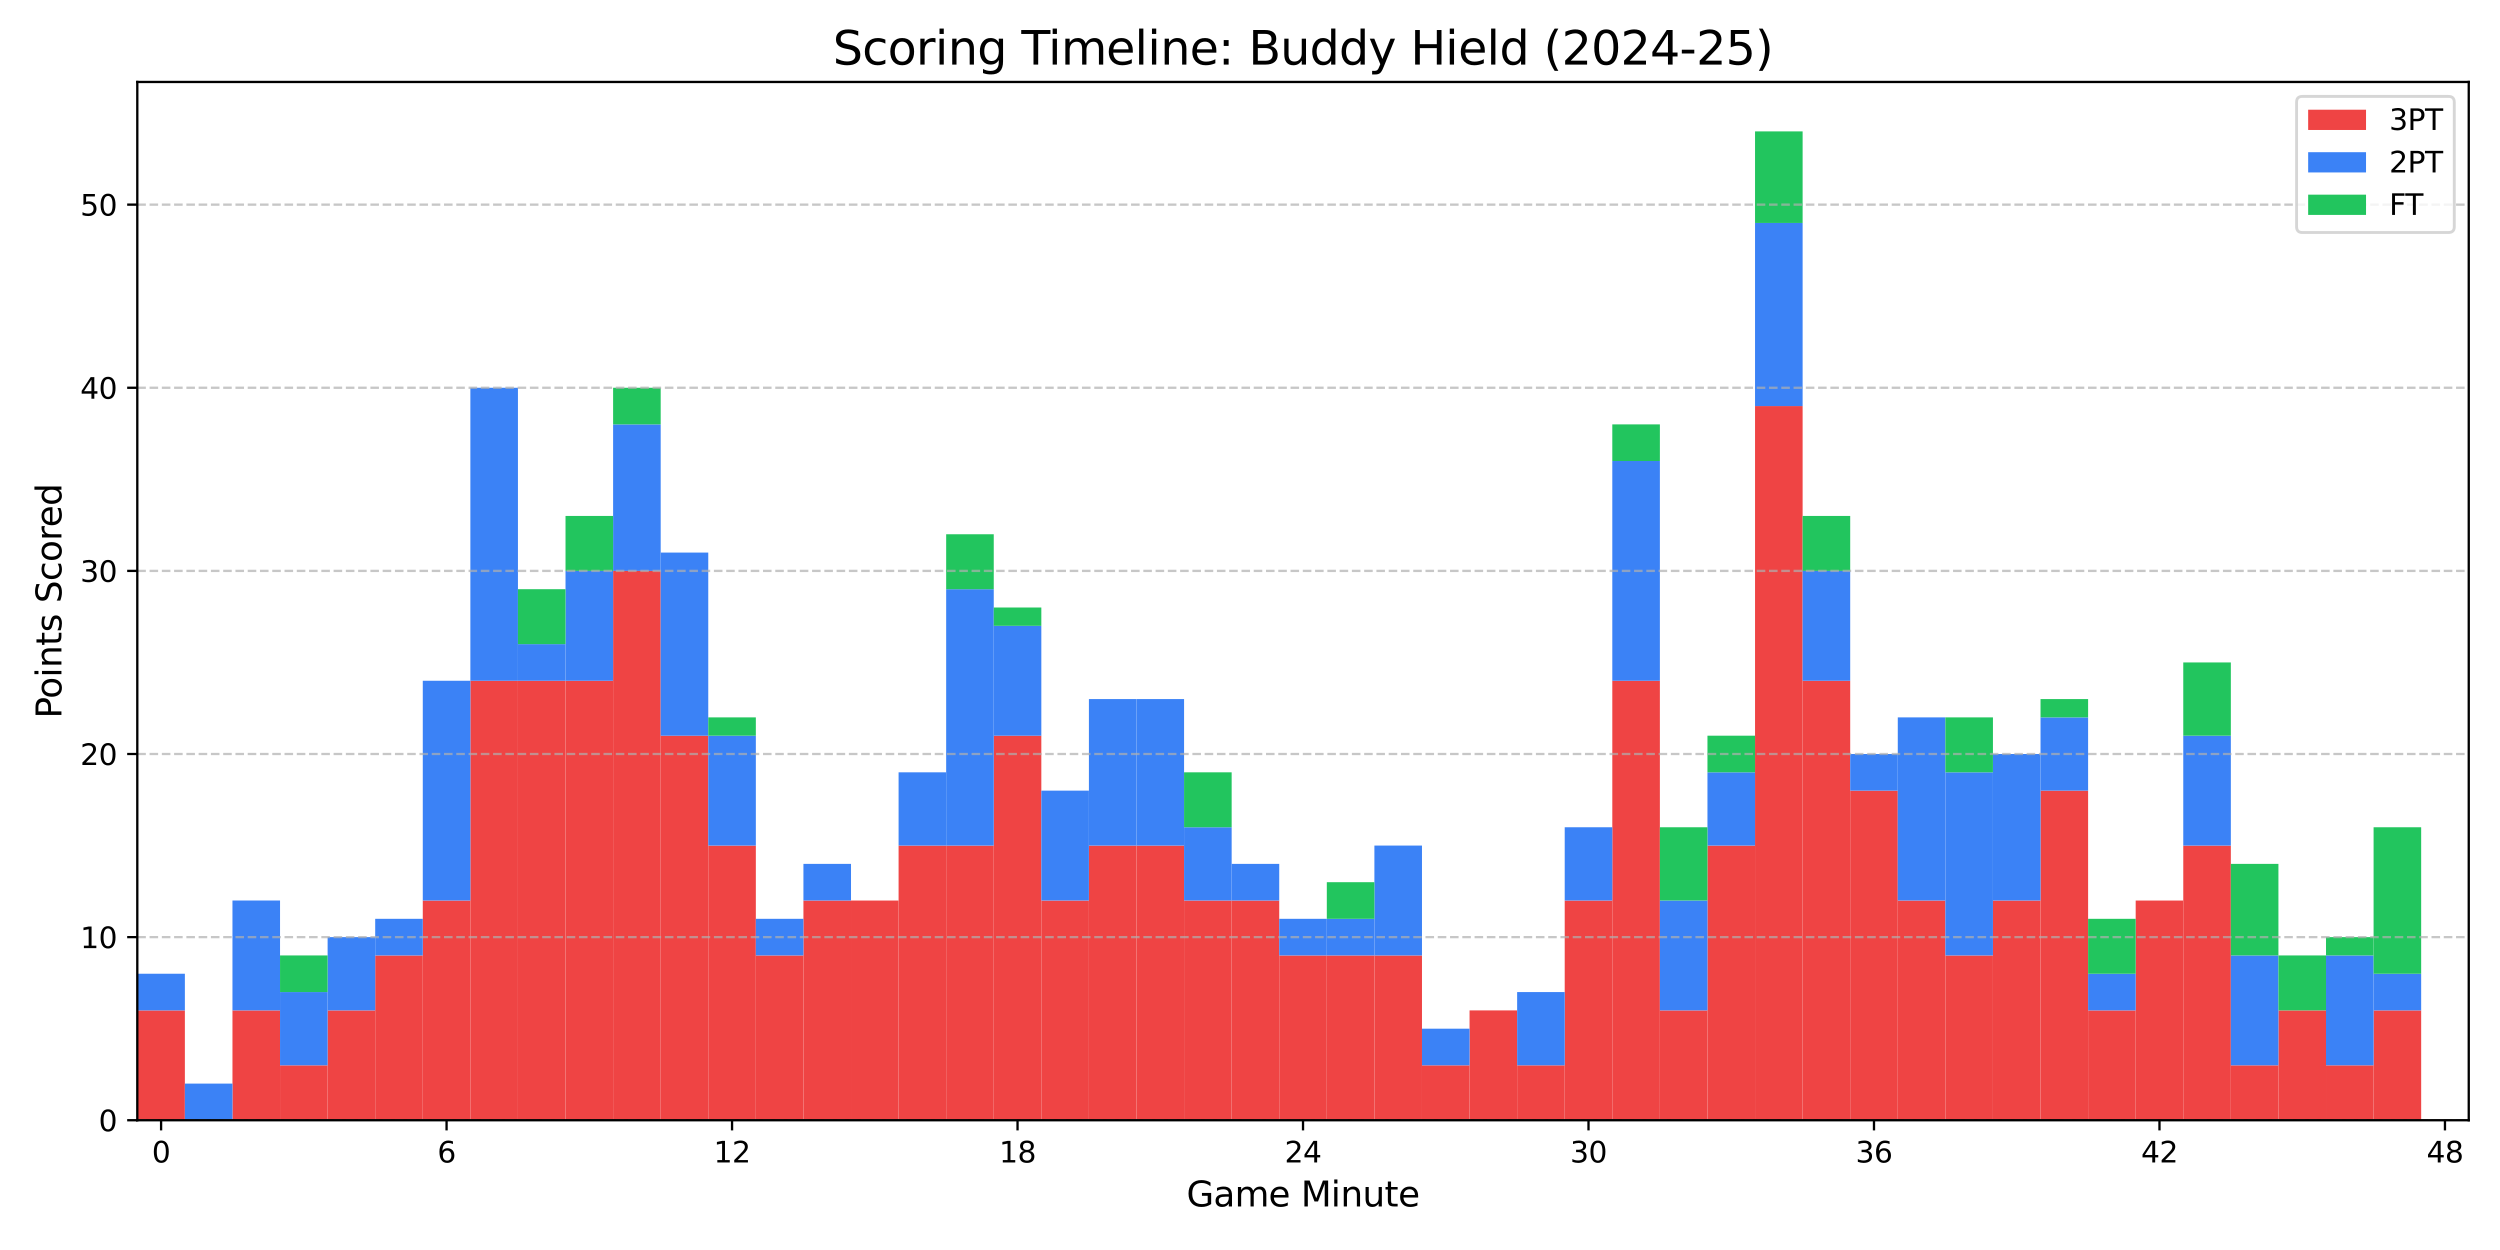 <?xml version="1.0" encoding="utf-8" standalone="no"?>
<!DOCTYPE svg PUBLIC "-//W3C//DTD SVG 1.1//EN"
  "http://www.w3.org/Graphics/SVG/1.1/DTD/svg11.dtd">
<svg xmlns:xlink="http://www.w3.org/1999/xlink" width="864pt" height="432pt" viewBox="0 0 864 432" xmlns="http://www.w3.org/2000/svg" version="1.1">
 <defs>
  <style type="text/css">*{stroke-linejoin: round; stroke-linecap: butt}</style>
 </defs>
 <g id="figure_1">
  <g id="patch_1">
   <path d="M 0 432 
L 864 432 
L 864 0 
L 0 0 
z
" style="fill: #ffffff"/>
  </g>
  <g id="axes_1">
   <g id="patch_2">
    <path d="M 47.45 387.16 
L 853.2 387.16 
L 853.2 28.32 
L 47.45 28.32 
z
" style="fill: #ffffff"/>
   </g>
   <g id="patch_3">
    <path d="M 47.45 387.16 
L 63.894 387.16 
L 63.894 349.188 
L 47.45 349.188 
z
" clip-path="url(#p3f06188c0a)" style="fill: #ef4444"/>
   </g>
   <g id="patch_4">
    <path d="M 63.894 387.16 
L 80.338 387.16 
L 80.338 387.16 
L 63.894 387.16 
z
" clip-path="url(#p3f06188c0a)" style="fill: #ef4444"/>
   </g>
   <g id="patch_5">
    <path d="M 80.338 387.16 
L 96.782 387.16 
L 96.782 349.188 
L 80.338 349.188 
z
" clip-path="url(#p3f06188c0a)" style="fill: #ef4444"/>
   </g>
   <g id="patch_6">
    <path d="M 96.782 387.16 
L 113.226 387.16 
L 113.226 368.174 
L 96.782 368.174 
z
" clip-path="url(#p3f06188c0a)" style="fill: #ef4444"/>
   </g>
   <g id="patch_7">
    <path d="M 113.226 387.16 
L 129.669 387.16 
L 129.669 349.188 
L 113.226 349.188 
z
" clip-path="url(#p3f06188c0a)" style="fill: #ef4444"/>
   </g>
   <g id="patch_8">
    <path d="M 129.669 387.16 
L 146.113 387.16 
L 146.113 330.201 
L 129.669 330.201 
z
" clip-path="url(#p3f06188c0a)" style="fill: #ef4444"/>
   </g>
   <g id="patch_9">
    <path d="M 146.113 387.16 
L 162.557 387.16 
L 162.557 311.215 
L 146.113 311.215 
z
" clip-path="url(#p3f06188c0a)" style="fill: #ef4444"/>
   </g>
   <g id="patch_10">
    <path d="M 162.557 387.16 
L 179.001 387.16 
L 179.001 235.27 
L 162.557 235.27 
z
" clip-path="url(#p3f06188c0a)" style="fill: #ef4444"/>
   </g>
   <g id="patch_11">
    <path d="M 179.001 387.16 
L 195.445 387.16 
L 195.445 235.27 
L 179.001 235.27 
z
" clip-path="url(#p3f06188c0a)" style="fill: #ef4444"/>
   </g>
   <g id="patch_12">
    <path d="M 195.445 387.16 
L 211.889 387.16 
L 211.889 235.27 
L 195.445 235.27 
z
" clip-path="url(#p3f06188c0a)" style="fill: #ef4444"/>
   </g>
   <g id="patch_13">
    <path d="M 211.889 387.16 
L 228.333 387.16 
L 228.333 197.298 
L 211.889 197.298 
z
" clip-path="url(#p3f06188c0a)" style="fill: #ef4444"/>
   </g>
   <g id="patch_14">
    <path d="M 228.333 387.16 
L 244.777 387.16 
L 244.777 254.256 
L 228.333 254.256 
z
" clip-path="url(#p3f06188c0a)" style="fill: #ef4444"/>
   </g>
   <g id="patch_15">
    <path d="M 244.777 387.16 
L 261.22 387.16 
L 261.22 292.229 
L 244.777 292.229 
z
" clip-path="url(#p3f06188c0a)" style="fill: #ef4444"/>
   </g>
   <g id="patch_16">
    <path d="M 261.22 387.16 
L 277.664 387.16 
L 277.664 330.201 
L 261.22 330.201 
z
" clip-path="url(#p3f06188c0a)" style="fill: #ef4444"/>
   </g>
   <g id="patch_17">
    <path d="M 277.664 387.16 
L 294.108 387.16 
L 294.108 311.215 
L 277.664 311.215 
z
" clip-path="url(#p3f06188c0a)" style="fill: #ef4444"/>
   </g>
   <g id="patch_18">
    <path d="M 294.108 387.16 
L 310.552 387.16 
L 310.552 311.215 
L 294.108 311.215 
z
" clip-path="url(#p3f06188c0a)" style="fill: #ef4444"/>
   </g>
   <g id="patch_19">
    <path d="M 310.552 387.16 
L 326.996 387.16 
L 326.996 292.229 
L 310.552 292.229 
z
" clip-path="url(#p3f06188c0a)" style="fill: #ef4444"/>
   </g>
   <g id="patch_20">
    <path d="M 326.996 387.16 
L 343.44 387.16 
L 343.44 292.229 
L 326.996 292.229 
z
" clip-path="url(#p3f06188c0a)" style="fill: #ef4444"/>
   </g>
   <g id="patch_21">
    <path d="M 343.44 387.16 
L 359.884 387.16 
L 359.884 254.256 
L 343.44 254.256 
z
" clip-path="url(#p3f06188c0a)" style="fill: #ef4444"/>
   </g>
   <g id="patch_22">
    <path d="M 359.884 387.16 
L 376.328 387.16 
L 376.328 311.215 
L 359.884 311.215 
z
" clip-path="url(#p3f06188c0a)" style="fill: #ef4444"/>
   </g>
   <g id="patch_23">
    <path d="M 376.328 387.16 
L 392.771 387.16 
L 392.771 292.229 
L 376.328 292.229 
z
" clip-path="url(#p3f06188c0a)" style="fill: #ef4444"/>
   </g>
   <g id="patch_24">
    <path d="M 392.771 387.16 
L 409.215 387.16 
L 409.215 292.229 
L 392.771 292.229 
z
" clip-path="url(#p3f06188c0a)" style="fill: #ef4444"/>
   </g>
   <g id="patch_25">
    <path d="M 409.215 387.16 
L 425.659 387.16 
L 425.659 311.215 
L 409.215 311.215 
z
" clip-path="url(#p3f06188c0a)" style="fill: #ef4444"/>
   </g>
   <g id="patch_26">
    <path d="M 425.659 387.16 
L 442.103 387.16 
L 442.103 311.215 
L 425.659 311.215 
z
" clip-path="url(#p3f06188c0a)" style="fill: #ef4444"/>
   </g>
   <g id="patch_27">
    <path d="M 442.103 387.16 
L 458.547 387.16 
L 458.547 330.201 
L 442.103 330.201 
z
" clip-path="url(#p3f06188c0a)" style="fill: #ef4444"/>
   </g>
   <g id="patch_28">
    <path d="M 458.547 387.16 
L 474.991 387.16 
L 474.991 330.201 
L 458.547 330.201 
z
" clip-path="url(#p3f06188c0a)" style="fill: #ef4444"/>
   </g>
   <g id="patch_29">
    <path d="M 474.991 387.16 
L 491.435 387.16 
L 491.435 330.201 
L 474.991 330.201 
z
" clip-path="url(#p3f06188c0a)" style="fill: #ef4444"/>
   </g>
   <g id="patch_30">
    <path d="M 491.435 387.16 
L 507.879 387.16 
L 507.879 368.174 
L 491.435 368.174 
z
" clip-path="url(#p3f06188c0a)" style="fill: #ef4444"/>
   </g>
   <g id="patch_31">
    <path d="M 507.879 387.16 
L 524.322 387.16 
L 524.322 349.188 
L 507.879 349.188 
z
" clip-path="url(#p3f06188c0a)" style="fill: #ef4444"/>
   </g>
   <g id="patch_32">
    <path d="M 524.322 387.16 
L 540.766 387.16 
L 540.766 368.174 
L 524.322 368.174 
z
" clip-path="url(#p3f06188c0a)" style="fill: #ef4444"/>
   </g>
   <g id="patch_33">
    <path d="M 540.766 387.16 
L 557.21 387.16 
L 557.21 311.215 
L 540.766 311.215 
z
" clip-path="url(#p3f06188c0a)" style="fill: #ef4444"/>
   </g>
   <g id="patch_34">
    <path d="M 557.21 387.16 
L 573.654 387.16 
L 573.654 235.27 
L 557.21 235.27 
z
" clip-path="url(#p3f06188c0a)" style="fill: #ef4444"/>
   </g>
   <g id="patch_35">
    <path d="M 573.654 387.16 
L 590.098 387.16 
L 590.098 349.188 
L 573.654 349.188 
z
" clip-path="url(#p3f06188c0a)" style="fill: #ef4444"/>
   </g>
   <g id="patch_36">
    <path d="M 590.098 387.16 
L 606.542 387.16 
L 606.542 292.229 
L 590.098 292.229 
z
" clip-path="url(#p3f06188c0a)" style="fill: #ef4444"/>
   </g>
   <g id="patch_37">
    <path d="M 606.542 387.16 
L 622.986 387.16 
L 622.986 140.339 
L 606.542 140.339 
z
" clip-path="url(#p3f06188c0a)" style="fill: #ef4444"/>
   </g>
   <g id="patch_38">
    <path d="M 622.986 387.16 
L 639.43 387.16 
L 639.43 235.27 
L 622.986 235.27 
z
" clip-path="url(#p3f06188c0a)" style="fill: #ef4444"/>
   </g>
   <g id="patch_39">
    <path d="M 639.43 387.16 
L 655.873 387.16 
L 655.873 273.243 
L 639.43 273.243 
z
" clip-path="url(#p3f06188c0a)" style="fill: #ef4444"/>
   </g>
   <g id="patch_40">
    <path d="M 655.873 387.16 
L 672.317 387.16 
L 672.317 311.215 
L 655.873 311.215 
z
" clip-path="url(#p3f06188c0a)" style="fill: #ef4444"/>
   </g>
   <g id="patch_41">
    <path d="M 672.317 387.16 
L 688.761 387.16 
L 688.761 330.201 
L 672.317 330.201 
z
" clip-path="url(#p3f06188c0a)" style="fill: #ef4444"/>
   </g>
   <g id="patch_42">
    <path d="M 688.761 387.16 
L 705.205 387.16 
L 705.205 311.215 
L 688.761 311.215 
z
" clip-path="url(#p3f06188c0a)" style="fill: #ef4444"/>
   </g>
   <g id="patch_43">
    <path d="M 705.205 387.16 
L 721.649 387.16 
L 721.649 273.243 
L 705.205 273.243 
z
" clip-path="url(#p3f06188c0a)" style="fill: #ef4444"/>
   </g>
   <g id="patch_44">
    <path d="M 721.649 387.16 
L 738.093 387.16 
L 738.093 349.188 
L 721.649 349.188 
z
" clip-path="url(#p3f06188c0a)" style="fill: #ef4444"/>
   </g>
   <g id="patch_45">
    <path d="M 738.093 387.16 
L 754.537 387.16 
L 754.537 311.215 
L 738.093 311.215 
z
" clip-path="url(#p3f06188c0a)" style="fill: #ef4444"/>
   </g>
   <g id="patch_46">
    <path d="M 754.537 387.16 
L 770.981 387.16 
L 770.981 292.229 
L 754.537 292.229 
z
" clip-path="url(#p3f06188c0a)" style="fill: #ef4444"/>
   </g>
   <g id="patch_47">
    <path d="M 770.981 387.16 
L 787.424 387.16 
L 787.424 368.174 
L 770.981 368.174 
z
" clip-path="url(#p3f06188c0a)" style="fill: #ef4444"/>
   </g>
   <g id="patch_48">
    <path d="M 787.424 387.16 
L 803.868 387.16 
L 803.868 349.188 
L 787.424 349.188 
z
" clip-path="url(#p3f06188c0a)" style="fill: #ef4444"/>
   </g>
   <g id="patch_49">
    <path d="M 803.868 387.16 
L 820.312 387.16 
L 820.312 368.174 
L 803.868 368.174 
z
" clip-path="url(#p3f06188c0a)" style="fill: #ef4444"/>
   </g>
   <g id="patch_50">
    <path d="M 820.312 387.16 
L 836.756 387.16 
L 836.756 349.188 
L 820.312 349.188 
z
" clip-path="url(#p3f06188c0a)" style="fill: #ef4444"/>
   </g>
   <g id="patch_51">
    <path d="M 47.45 349.188 
L 63.894 349.188 
L 63.894 336.53 
L 47.45 336.53 
z
" clip-path="url(#p3f06188c0a)" style="fill: #3b82f6"/>
   </g>
   <g id="patch_52">
    <path d="M 63.894 387.16 
L 80.338 387.16 
L 80.338 374.503 
L 63.894 374.503 
z
" clip-path="url(#p3f06188c0a)" style="fill: #3b82f6"/>
   </g>
   <g id="patch_53">
    <path d="M 80.338 349.188 
L 96.782 349.188 
L 96.782 311.215 
L 80.338 311.215 
z
" clip-path="url(#p3f06188c0a)" style="fill: #3b82f6"/>
   </g>
   <g id="patch_54">
    <path d="M 96.782 368.174 
L 113.226 368.174 
L 113.226 342.859 
L 96.782 342.859 
z
" clip-path="url(#p3f06188c0a)" style="fill: #3b82f6"/>
   </g>
   <g id="patch_55">
    <path d="M 113.226 349.188 
L 129.669 349.188 
L 129.669 323.873 
L 113.226 323.873 
z
" clip-path="url(#p3f06188c0a)" style="fill: #3b82f6"/>
   </g>
   <g id="patch_56">
    <path d="M 129.669 330.201 
L 146.113 330.201 
L 146.113 317.544 
L 129.669 317.544 
z
" clip-path="url(#p3f06188c0a)" style="fill: #3b82f6"/>
   </g>
   <g id="patch_57">
    <path d="M 146.113 311.215 
L 162.557 311.215 
L 162.557 235.27 
L 146.113 235.27 
z
" clip-path="url(#p3f06188c0a)" style="fill: #3b82f6"/>
   </g>
   <g id="patch_58">
    <path d="M 162.557 235.27 
L 179.001 235.27 
L 179.001 134.01 
L 162.557 134.01 
z
" clip-path="url(#p3f06188c0a)" style="fill: #3b82f6"/>
   </g>
   <g id="patch_59">
    <path d="M 179.001 235.27 
L 195.445 235.27 
L 195.445 222.613 
L 179.001 222.613 
z
" clip-path="url(#p3f06188c0a)" style="fill: #3b82f6"/>
   </g>
   <g id="patch_60">
    <path d="M 195.445 235.27 
L 211.889 235.27 
L 211.889 197.298 
L 195.445 197.298 
z
" clip-path="url(#p3f06188c0a)" style="fill: #3b82f6"/>
   </g>
   <g id="patch_61">
    <path d="M 211.889 197.298 
L 228.333 197.298 
L 228.333 146.668 
L 211.889 146.668 
z
" clip-path="url(#p3f06188c0a)" style="fill: #3b82f6"/>
   </g>
   <g id="patch_62">
    <path d="M 228.333 254.256 
L 244.777 254.256 
L 244.777 190.969 
L 228.333 190.969 
z
" clip-path="url(#p3f06188c0a)" style="fill: #3b82f6"/>
   </g>
   <g id="patch_63">
    <path d="M 244.777 292.229 
L 261.22 292.229 
L 261.22 254.256 
L 244.777 254.256 
z
" clip-path="url(#p3f06188c0a)" style="fill: #3b82f6"/>
   </g>
   <g id="patch_64">
    <path d="M 261.22 330.201 
L 277.664 330.201 
L 277.664 317.544 
L 261.22 317.544 
z
" clip-path="url(#p3f06188c0a)" style="fill: #3b82f6"/>
   </g>
   <g id="patch_65">
    <path d="M 277.664 311.215 
L 294.108 311.215 
L 294.108 298.558 
L 277.664 298.558 
z
" clip-path="url(#p3f06188c0a)" style="fill: #3b82f6"/>
   </g>
   <g id="patch_66">
    <path d="M 294.108 311.215 
L 310.552 311.215 
L 310.552 311.215 
L 294.108 311.215 
z
" clip-path="url(#p3f06188c0a)" style="fill: #3b82f6"/>
   </g>
   <g id="patch_67">
    <path d="M 310.552 292.229 
L 326.996 292.229 
L 326.996 266.914 
L 310.552 266.914 
z
" clip-path="url(#p3f06188c0a)" style="fill: #3b82f6"/>
   </g>
   <g id="patch_68">
    <path d="M 326.996 292.229 
L 343.44 292.229 
L 343.44 203.626 
L 326.996 203.626 
z
" clip-path="url(#p3f06188c0a)" style="fill: #3b82f6"/>
   </g>
   <g id="patch_69">
    <path d="M 343.44 254.256 
L 359.884 254.256 
L 359.884 216.284 
L 343.44 216.284 
z
" clip-path="url(#p3f06188c0a)" style="fill: #3b82f6"/>
   </g>
   <g id="patch_70">
    <path d="M 359.884 311.215 
L 376.328 311.215 
L 376.328 273.243 
L 359.884 273.243 
z
" clip-path="url(#p3f06188c0a)" style="fill: #3b82f6"/>
   </g>
   <g id="patch_71">
    <path d="M 376.328 292.229 
L 392.771 292.229 
L 392.771 241.599 
L 376.328 241.599 
z
" clip-path="url(#p3f06188c0a)" style="fill: #3b82f6"/>
   </g>
   <g id="patch_72">
    <path d="M 392.771 292.229 
L 409.215 292.229 
L 409.215 241.599 
L 392.771 241.599 
z
" clip-path="url(#p3f06188c0a)" style="fill: #3b82f6"/>
   </g>
   <g id="patch_73">
    <path d="M 409.215 311.215 
L 425.659 311.215 
L 425.659 285.9 
L 409.215 285.9 
z
" clip-path="url(#p3f06188c0a)" style="fill: #3b82f6"/>
   </g>
   <g id="patch_74">
    <path d="M 425.659 311.215 
L 442.103 311.215 
L 442.103 298.558 
L 425.659 298.558 
z
" clip-path="url(#p3f06188c0a)" style="fill: #3b82f6"/>
   </g>
   <g id="patch_75">
    <path d="M 442.103 330.201 
L 458.547 330.201 
L 458.547 317.544 
L 442.103 317.544 
z
" clip-path="url(#p3f06188c0a)" style="fill: #3b82f6"/>
   </g>
   <g id="patch_76">
    <path d="M 458.547 330.201 
L 474.991 330.201 
L 474.991 317.544 
L 458.547 317.544 
z
" clip-path="url(#p3f06188c0a)" style="fill: #3b82f6"/>
   </g>
   <g id="patch_77">
    <path d="M 474.991 330.201 
L 491.435 330.201 
L 491.435 292.229 
L 474.991 292.229 
z
" clip-path="url(#p3f06188c0a)" style="fill: #3b82f6"/>
   </g>
   <g id="patch_78">
    <path d="M 491.435 368.174 
L 507.879 368.174 
L 507.879 355.516 
L 491.435 355.516 
z
" clip-path="url(#p3f06188c0a)" style="fill: #3b82f6"/>
   </g>
   <g id="patch_79">
    <path d="M 507.879 349.188 
L 524.322 349.188 
L 524.322 349.188 
L 507.879 349.188 
z
" clip-path="url(#p3f06188c0a)" style="fill: #3b82f6"/>
   </g>
   <g id="patch_80">
    <path d="M 524.322 368.174 
L 540.766 368.174 
L 540.766 342.859 
L 524.322 342.859 
z
" clip-path="url(#p3f06188c0a)" style="fill: #3b82f6"/>
   </g>
   <g id="patch_81">
    <path d="M 540.766 311.215 
L 557.21 311.215 
L 557.21 285.9 
L 540.766 285.9 
z
" clip-path="url(#p3f06188c0a)" style="fill: #3b82f6"/>
   </g>
   <g id="patch_82">
    <path d="M 557.21 235.27 
L 573.654 235.27 
L 573.654 159.325 
L 557.21 159.325 
z
" clip-path="url(#p3f06188c0a)" style="fill: #3b82f6"/>
   </g>
   <g id="patch_83">
    <path d="M 573.654 349.188 
L 590.098 349.188 
L 590.098 311.215 
L 573.654 311.215 
z
" clip-path="url(#p3f06188c0a)" style="fill: #3b82f6"/>
   </g>
   <g id="patch_84">
    <path d="M 590.098 292.229 
L 606.542 292.229 
L 606.542 266.914 
L 590.098 266.914 
z
" clip-path="url(#p3f06188c0a)" style="fill: #3b82f6"/>
   </g>
   <g id="patch_85">
    <path d="M 606.542 140.339 
L 622.986 140.339 
L 622.986 77.051 
L 606.542 77.051 
z
" clip-path="url(#p3f06188c0a)" style="fill: #3b82f6"/>
   </g>
   <g id="patch_86">
    <path d="M 622.986 235.27 
L 639.43 235.27 
L 639.43 197.298 
L 622.986 197.298 
z
" clip-path="url(#p3f06188c0a)" style="fill: #3b82f6"/>
   </g>
   <g id="patch_87">
    <path d="M 639.43 273.243 
L 655.873 273.243 
L 655.873 260.585 
L 639.43 260.585 
z
" clip-path="url(#p3f06188c0a)" style="fill: #3b82f6"/>
   </g>
   <g id="patch_88">
    <path d="M 655.873 311.215 
L 672.317 311.215 
L 672.317 247.928 
L 655.873 247.928 
z
" clip-path="url(#p3f06188c0a)" style="fill: #3b82f6"/>
   </g>
   <g id="patch_89">
    <path d="M 672.317 330.201 
L 688.761 330.201 
L 688.761 266.914 
L 672.317 266.914 
z
" clip-path="url(#p3f06188c0a)" style="fill: #3b82f6"/>
   </g>
   <g id="patch_90">
    <path d="M 688.761 311.215 
L 705.205 311.215 
L 705.205 260.585 
L 688.761 260.585 
z
" clip-path="url(#p3f06188c0a)" style="fill: #3b82f6"/>
   </g>
   <g id="patch_91">
    <path d="M 705.205 273.243 
L 721.649 273.243 
L 721.649 247.928 
L 705.205 247.928 
z
" clip-path="url(#p3f06188c0a)" style="fill: #3b82f6"/>
   </g>
   <g id="patch_92">
    <path d="M 721.649 349.188 
L 738.093 349.188 
L 738.093 336.53 
L 721.649 336.53 
z
" clip-path="url(#p3f06188c0a)" style="fill: #3b82f6"/>
   </g>
   <g id="patch_93">
    <path d="M 738.093 311.215 
L 754.537 311.215 
L 754.537 311.215 
L 738.093 311.215 
z
" clip-path="url(#p3f06188c0a)" style="fill: #3b82f6"/>
   </g>
   <g id="patch_94">
    <path d="M 754.537 292.229 
L 770.981 292.229 
L 770.981 254.256 
L 754.537 254.256 
z
" clip-path="url(#p3f06188c0a)" style="fill: #3b82f6"/>
   </g>
   <g id="patch_95">
    <path d="M 770.981 368.174 
L 787.424 368.174 
L 787.424 330.201 
L 770.981 330.201 
z
" clip-path="url(#p3f06188c0a)" style="fill: #3b82f6"/>
   </g>
   <g id="patch_96">
    <path d="M 787.424 349.188 
L 803.868 349.188 
L 803.868 349.188 
L 787.424 349.188 
z
" clip-path="url(#p3f06188c0a)" style="fill: #3b82f6"/>
   </g>
   <g id="patch_97">
    <path d="M 803.868 368.174 
L 820.312 368.174 
L 820.312 330.201 
L 803.868 330.201 
z
" clip-path="url(#p3f06188c0a)" style="fill: #3b82f6"/>
   </g>
   <g id="patch_98">
    <path d="M 820.312 349.188 
L 836.756 349.188 
L 836.756 336.53 
L 820.312 336.53 
z
" clip-path="url(#p3f06188c0a)" style="fill: #3b82f6"/>
   </g>
   <g id="patch_99">
    <path d="M 47.45 336.53 
L 63.894 336.53 
L 63.894 336.53 
L 47.45 336.53 
z
" clip-path="url(#p3f06188c0a)" style="fill: #22c55e"/>
   </g>
   <g id="patch_100">
    <path d="M 63.894 374.503 
L 80.338 374.503 
L 80.338 374.503 
L 63.894 374.503 
z
" clip-path="url(#p3f06188c0a)" style="fill: #22c55e"/>
   </g>
   <g id="patch_101">
    <path d="M 80.338 311.215 
L 96.782 311.215 
L 96.782 311.215 
L 80.338 311.215 
z
" clip-path="url(#p3f06188c0a)" style="fill: #22c55e"/>
   </g>
   <g id="patch_102">
    <path d="M 96.782 342.859 
L 113.226 342.859 
L 113.226 330.201 
L 96.782 330.201 
z
" clip-path="url(#p3f06188c0a)" style="fill: #22c55e"/>
   </g>
   <g id="patch_103">
    <path d="M 113.226 323.873 
L 129.669 323.873 
L 129.669 323.873 
L 113.226 323.873 
z
" clip-path="url(#p3f06188c0a)" style="fill: #22c55e"/>
   </g>
   <g id="patch_104">
    <path d="M 129.669 317.544 
L 146.113 317.544 
L 146.113 317.544 
L 129.669 317.544 
z
" clip-path="url(#p3f06188c0a)" style="fill: #22c55e"/>
   </g>
   <g id="patch_105">
    <path d="M 146.113 235.27 
L 162.557 235.27 
L 162.557 235.27 
L 146.113 235.27 
z
" clip-path="url(#p3f06188c0a)" style="fill: #22c55e"/>
   </g>
   <g id="patch_106">
    <path d="M 162.557 134.01 
L 179.001 134.01 
L 179.001 134.01 
L 162.557 134.01 
z
" clip-path="url(#p3f06188c0a)" style="fill: #22c55e"/>
   </g>
   <g id="patch_107">
    <path d="M 179.001 222.613 
L 195.445 222.613 
L 195.445 203.626 
L 179.001 203.626 
z
" clip-path="url(#p3f06188c0a)" style="fill: #22c55e"/>
   </g>
   <g id="patch_108">
    <path d="M 195.445 197.298 
L 211.889 197.298 
L 211.889 178.311 
L 195.445 178.311 
z
" clip-path="url(#p3f06188c0a)" style="fill: #22c55e"/>
   </g>
   <g id="patch_109">
    <path d="M 211.889 146.668 
L 228.333 146.668 
L 228.333 134.01 
L 211.889 134.01 
z
" clip-path="url(#p3f06188c0a)" style="fill: #22c55e"/>
   </g>
   <g id="patch_110">
    <path d="M 228.333 190.969 
L 244.777 190.969 
L 244.777 190.969 
L 228.333 190.969 
z
" clip-path="url(#p3f06188c0a)" style="fill: #22c55e"/>
   </g>
   <g id="patch_111">
    <path d="M 244.777 254.256 
L 261.22 254.256 
L 261.22 247.928 
L 244.777 247.928 
z
" clip-path="url(#p3f06188c0a)" style="fill: #22c55e"/>
   </g>
   <g id="patch_112">
    <path d="M 261.22 317.544 
L 277.664 317.544 
L 277.664 317.544 
L 261.22 317.544 
z
" clip-path="url(#p3f06188c0a)" style="fill: #22c55e"/>
   </g>
   <g id="patch_113">
    <path d="M 277.664 298.558 
L 294.108 298.558 
L 294.108 298.558 
L 277.664 298.558 
z
" clip-path="url(#p3f06188c0a)" style="fill: #22c55e"/>
   </g>
   <g id="patch_114">
    <path d="M 294.108 311.215 
L 310.552 311.215 
L 310.552 311.215 
L 294.108 311.215 
z
" clip-path="url(#p3f06188c0a)" style="fill: #22c55e"/>
   </g>
   <g id="patch_115">
    <path d="M 310.552 266.914 
L 326.996 266.914 
L 326.996 266.914 
L 310.552 266.914 
z
" clip-path="url(#p3f06188c0a)" style="fill: #22c55e"/>
   </g>
   <g id="patch_116">
    <path d="M 326.996 203.626 
L 343.44 203.626 
L 343.44 184.64 
L 326.996 184.64 
z
" clip-path="url(#p3f06188c0a)" style="fill: #22c55e"/>
   </g>
   <g id="patch_117">
    <path d="M 343.44 216.284 
L 359.884 216.284 
L 359.884 209.955 
L 343.44 209.955 
z
" clip-path="url(#p3f06188c0a)" style="fill: #22c55e"/>
   </g>
   <g id="patch_118">
    <path d="M 359.884 273.243 
L 376.328 273.243 
L 376.328 273.243 
L 359.884 273.243 
z
" clip-path="url(#p3f06188c0a)" style="fill: #22c55e"/>
   </g>
   <g id="patch_119">
    <path d="M 376.328 241.599 
L 392.771 241.599 
L 392.771 241.599 
L 376.328 241.599 
z
" clip-path="url(#p3f06188c0a)" style="fill: #22c55e"/>
   </g>
   <g id="patch_120">
    <path d="M 392.771 241.599 
L 409.215 241.599 
L 409.215 241.599 
L 392.771 241.599 
z
" clip-path="url(#p3f06188c0a)" style="fill: #22c55e"/>
   </g>
   <g id="patch_121">
    <path d="M 409.215 285.9 
L 425.659 285.9 
L 425.659 266.914 
L 409.215 266.914 
z
" clip-path="url(#p3f06188c0a)" style="fill: #22c55e"/>
   </g>
   <g id="patch_122">
    <path d="M 425.659 298.558 
L 442.103 298.558 
L 442.103 298.558 
L 425.659 298.558 
z
" clip-path="url(#p3f06188c0a)" style="fill: #22c55e"/>
   </g>
   <g id="patch_123">
    <path d="M 442.103 317.544 
L 458.547 317.544 
L 458.547 317.544 
L 442.103 317.544 
z
" clip-path="url(#p3f06188c0a)" style="fill: #22c55e"/>
   </g>
   <g id="patch_124">
    <path d="M 458.547 317.544 
L 474.991 317.544 
L 474.991 304.886 
L 458.547 304.886 
z
" clip-path="url(#p3f06188c0a)" style="fill: #22c55e"/>
   </g>
   <g id="patch_125">
    <path d="M 474.991 292.229 
L 491.435 292.229 
L 491.435 292.229 
L 474.991 292.229 
z
" clip-path="url(#p3f06188c0a)" style="fill: #22c55e"/>
   </g>
   <g id="patch_126">
    <path d="M 491.435 355.516 
L 507.879 355.516 
L 507.879 355.516 
L 491.435 355.516 
z
" clip-path="url(#p3f06188c0a)" style="fill: #22c55e"/>
   </g>
   <g id="patch_127">
    <path d="M 507.879 349.188 
L 524.322 349.188 
L 524.322 349.188 
L 507.879 349.188 
z
" clip-path="url(#p3f06188c0a)" style="fill: #22c55e"/>
   </g>
   <g id="patch_128">
    <path d="M 524.322 342.859 
L 540.766 342.859 
L 540.766 342.859 
L 524.322 342.859 
z
" clip-path="url(#p3f06188c0a)" style="fill: #22c55e"/>
   </g>
   <g id="patch_129">
    <path d="M 540.766 285.9 
L 557.21 285.9 
L 557.21 285.9 
L 540.766 285.9 
z
" clip-path="url(#p3f06188c0a)" style="fill: #22c55e"/>
   </g>
   <g id="patch_130">
    <path d="M 557.21 159.325 
L 573.654 159.325 
L 573.654 146.668 
L 557.21 146.668 
z
" clip-path="url(#p3f06188c0a)" style="fill: #22c55e"/>
   </g>
   <g id="patch_131">
    <path d="M 573.654 311.215 
L 590.098 311.215 
L 590.098 285.9 
L 573.654 285.9 
z
" clip-path="url(#p3f06188c0a)" style="fill: #22c55e"/>
   </g>
   <g id="patch_132">
    <path d="M 590.098 266.914 
L 606.542 266.914 
L 606.542 254.256 
L 590.098 254.256 
z
" clip-path="url(#p3f06188c0a)" style="fill: #22c55e"/>
   </g>
   <g id="patch_133">
    <path d="M 606.542 77.051 
L 622.986 77.051 
L 622.986 45.408 
L 606.542 45.408 
z
" clip-path="url(#p3f06188c0a)" style="fill: #22c55e"/>
   </g>
   <g id="patch_134">
    <path d="M 622.986 197.298 
L 639.43 197.298 
L 639.43 178.311 
L 622.986 178.311 
z
" clip-path="url(#p3f06188c0a)" style="fill: #22c55e"/>
   </g>
   <g id="patch_135">
    <path d="M 639.43 260.585 
L 655.873 260.585 
L 655.873 260.585 
L 639.43 260.585 
z
" clip-path="url(#p3f06188c0a)" style="fill: #22c55e"/>
   </g>
   <g id="patch_136">
    <path d="M 655.873 247.928 
L 672.317 247.928 
L 672.317 247.928 
L 655.873 247.928 
z
" clip-path="url(#p3f06188c0a)" style="fill: #22c55e"/>
   </g>
   <g id="patch_137">
    <path d="M 672.317 266.914 
L 688.761 266.914 
L 688.761 247.928 
L 672.317 247.928 
z
" clip-path="url(#p3f06188c0a)" style="fill: #22c55e"/>
   </g>
   <g id="patch_138">
    <path d="M 688.761 260.585 
L 705.205 260.585 
L 705.205 260.585 
L 688.761 260.585 
z
" clip-path="url(#p3f06188c0a)" style="fill: #22c55e"/>
   </g>
   <g id="patch_139">
    <path d="M 705.205 247.928 
L 721.649 247.928 
L 721.649 241.599 
L 705.205 241.599 
z
" clip-path="url(#p3f06188c0a)" style="fill: #22c55e"/>
   </g>
   <g id="patch_140">
    <path d="M 721.649 336.53 
L 738.093 336.53 
L 738.093 317.544 
L 721.649 317.544 
z
" clip-path="url(#p3f06188c0a)" style="fill: #22c55e"/>
   </g>
   <g id="patch_141">
    <path d="M 738.093 311.215 
L 754.537 311.215 
L 754.537 311.215 
L 738.093 311.215 
z
" clip-path="url(#p3f06188c0a)" style="fill: #22c55e"/>
   </g>
   <g id="patch_142">
    <path d="M 754.537 254.256 
L 770.981 254.256 
L 770.981 228.941 
L 754.537 228.941 
z
" clip-path="url(#p3f06188c0a)" style="fill: #22c55e"/>
   </g>
   <g id="patch_143">
    <path d="M 770.981 330.201 
L 787.424 330.201 
L 787.424 298.558 
L 770.981 298.558 
z
" clip-path="url(#p3f06188c0a)" style="fill: #22c55e"/>
   </g>
   <g id="patch_144">
    <path d="M 787.424 349.188 
L 803.868 349.188 
L 803.868 330.201 
L 787.424 330.201 
z
" clip-path="url(#p3f06188c0a)" style="fill: #22c55e"/>
   </g>
   <g id="patch_145">
    <path d="M 803.868 330.201 
L 820.312 330.201 
L 820.312 323.873 
L 803.868 323.873 
z
" clip-path="url(#p3f06188c0a)" style="fill: #22c55e"/>
   </g>
   <g id="patch_146">
    <path d="M 820.312 336.53 
L 836.756 336.53 
L 836.756 285.9 
L 820.312 285.9 
z
" clip-path="url(#p3f06188c0a)" style="fill: #22c55e"/>
   </g>
   <g id="matplotlib.axis_1">
    <g id="xtick_1">
     <g id="line2d_1">
      <defs>
       <path id="m40a435a9c8" d="M 0 0 
L 0 3.5 
" style="stroke: #000000; stroke-width: 0.8"/>
      </defs>
      <g>
       <use xlink:href="#m40a435a9c8" x="55.672" y="387.16" style="stroke: #000000; stroke-width: 0.8"/>
      </g>
     </g>
     <g id="text_1">
      <!-- 0 -->
      <g transform="translate(52.491 401.758) scale(0.1 -0.1)">
       <defs>
        <path id="DejaVuSans-30" d="M 2034 4250 
Q 1547 4250 1301 3770 
Q 1056 3291 1056 2328 
Q 1056 1369 1301 889 
Q 1547 409 2034 409 
Q 2525 409 2770 889 
Q 3016 1369 3016 2328 
Q 3016 3291 2770 3770 
Q 2525 4250 2034 4250 
z
M 2034 4750 
Q 2819 4750 3233 4129 
Q 3647 3509 3647 2328 
Q 3647 1150 3233 529 
Q 2819 -91 2034 -91 
Q 1250 -91 836 529 
Q 422 1150 422 2328 
Q 422 3509 836 4129 
Q 1250 4750 2034 4750 
z
" transform="scale(0.016)"/>
       </defs>
       <use xlink:href="#DejaVuSans-30"/>
      </g>
     </g>
    </g>
    <g id="xtick_2">
     <g id="line2d_2">
      <g>
       <use xlink:href="#m40a435a9c8" x="154.335" y="387.16" style="stroke: #000000; stroke-width: 0.8"/>
      </g>
     </g>
     <g id="text_2">
      <!-- 6 -->
      <g transform="translate(151.154 401.758) scale(0.1 -0.1)">
       <defs>
        <path id="DejaVuSans-36" d="M 2113 2584 
Q 1688 2584 1439 2293 
Q 1191 2003 1191 1497 
Q 1191 994 1439 701 
Q 1688 409 2113 409 
Q 2538 409 2786 701 
Q 3034 994 3034 1497 
Q 3034 2003 2786 2293 
Q 2538 2584 2113 2584 
z
M 3366 4563 
L 3366 3988 
Q 3128 4100 2886 4159 
Q 2644 4219 2406 4219 
Q 1781 4219 1451 3797 
Q 1122 3375 1075 2522 
Q 1259 2794 1537 2939 
Q 1816 3084 2150 3084 
Q 2853 3084 3261 2657 
Q 3669 2231 3669 1497 
Q 3669 778 3244 343 
Q 2819 -91 2113 -91 
Q 1303 -91 875 529 
Q 447 1150 447 2328 
Q 447 3434 972 4092 
Q 1497 4750 2381 4750 
Q 2619 4750 2861 4703 
Q 3103 4656 3366 4563 
z
" transform="scale(0.016)"/>
       </defs>
       <use xlink:href="#DejaVuSans-36"/>
      </g>
     </g>
    </g>
    <g id="xtick_3">
     <g id="line2d_3">
      <g>
       <use xlink:href="#m40a435a9c8" x="252.998" y="387.16" style="stroke: #000000; stroke-width: 0.8"/>
      </g>
     </g>
     <g id="text_3">
      <!-- 12 -->
      <g transform="translate(246.636 401.758) scale(0.1 -0.1)">
       <defs>
        <path id="DejaVuSans-31" d="M 794 531 
L 1825 531 
L 1825 4091 
L 703 3866 
L 703 4441 
L 1819 4666 
L 2450 4666 
L 2450 531 
L 3481 531 
L 3481 0 
L 794 0 
L 794 531 
z
" transform="scale(0.016)"/>
        <path id="DejaVuSans-32" d="M 1228 531 
L 3431 531 
L 3431 0 
L 469 0 
L 469 531 
Q 828 903 1448 1529 
Q 2069 2156 2228 2338 
Q 2531 2678 2651 2914 
Q 2772 3150 2772 3378 
Q 2772 3750 2511 3984 
Q 2250 4219 1831 4219 
Q 1534 4219 1204 4116 
Q 875 4013 500 3803 
L 500 4441 
Q 881 4594 1212 4672 
Q 1544 4750 1819 4750 
Q 2544 4750 2975 4387 
Q 3406 4025 3406 3419 
Q 3406 3131 3298 2873 
Q 3191 2616 2906 2266 
Q 2828 2175 2409 1742 
Q 1991 1309 1228 531 
z
" transform="scale(0.016)"/>
       </defs>
       <use xlink:href="#DejaVuSans-31"/>
       <use xlink:href="#DejaVuSans-32" transform="translate(63.623 0)"/>
      </g>
     </g>
    </g>
    <g id="xtick_4">
     <g id="line2d_4">
      <g>
       <use xlink:href="#m40a435a9c8" x="351.662" y="387.16" style="stroke: #000000; stroke-width: 0.8"/>
      </g>
     </g>
     <g id="text_4">
      <!-- 18 -->
      <g transform="translate(345.299 401.758) scale(0.1 -0.1)">
       <defs>
        <path id="DejaVuSans-38" d="M 2034 2216 
Q 1584 2216 1326 1975 
Q 1069 1734 1069 1313 
Q 1069 891 1326 650 
Q 1584 409 2034 409 
Q 2484 409 2743 651 
Q 3003 894 3003 1313 
Q 3003 1734 2745 1975 
Q 2488 2216 2034 2216 
z
M 1403 2484 
Q 997 2584 770 2862 
Q 544 3141 544 3541 
Q 544 4100 942 4425 
Q 1341 4750 2034 4750 
Q 2731 4750 3128 4425 
Q 3525 4100 3525 3541 
Q 3525 3141 3298 2862 
Q 3072 2584 2669 2484 
Q 3125 2378 3379 2068 
Q 3634 1759 3634 1313 
Q 3634 634 3220 271 
Q 2806 -91 2034 -91 
Q 1263 -91 848 271 
Q 434 634 434 1313 
Q 434 1759 690 2068 
Q 947 2378 1403 2484 
z
M 1172 3481 
Q 1172 3119 1398 2916 
Q 1625 2713 2034 2713 
Q 2441 2713 2670 2916 
Q 2900 3119 2900 3481 
Q 2900 3844 2670 4047 
Q 2441 4250 2034 4250 
Q 1625 4250 1398 4047 
Q 1172 3844 1172 3481 
z
" transform="scale(0.016)"/>
       </defs>
       <use xlink:href="#DejaVuSans-31"/>
       <use xlink:href="#DejaVuSans-38" transform="translate(63.623 0)"/>
      </g>
     </g>
    </g>
    <g id="xtick_5">
     <g id="line2d_5">
      <g>
       <use xlink:href="#m40a435a9c8" x="450.325" y="387.16" style="stroke: #000000; stroke-width: 0.8"/>
      </g>
     </g>
     <g id="text_5">
      <!-- 24 -->
      <g transform="translate(443.962 401.758) scale(0.1 -0.1)">
       <defs>
        <path id="DejaVuSans-34" d="M 2419 4116 
L 825 1625 
L 2419 1625 
L 2419 4116 
z
M 2253 4666 
L 3047 4666 
L 3047 1625 
L 3713 1625 
L 3713 1100 
L 3047 1100 
L 3047 0 
L 2419 0 
L 2419 1100 
L 313 1100 
L 313 1709 
L 2253 4666 
z
" transform="scale(0.016)"/>
       </defs>
       <use xlink:href="#DejaVuSans-32"/>
       <use xlink:href="#DejaVuSans-34" transform="translate(63.623 0)"/>
      </g>
     </g>
    </g>
    <g id="xtick_6">
     <g id="line2d_6">
      <g>
       <use xlink:href="#m40a435a9c8" x="548.988" y="387.16" style="stroke: #000000; stroke-width: 0.8"/>
      </g>
     </g>
     <g id="text_6">
      <!-- 30 -->
      <g transform="translate(542.626 401.758) scale(0.1 -0.1)">
       <defs>
        <path id="DejaVuSans-33" d="M 2597 2516 
Q 3050 2419 3304 2112 
Q 3559 1806 3559 1356 
Q 3559 666 3084 287 
Q 2609 -91 1734 -91 
Q 1441 -91 1130 -33 
Q 819 25 488 141 
L 488 750 
Q 750 597 1062 519 
Q 1375 441 1716 441 
Q 2309 441 2620 675 
Q 2931 909 2931 1356 
Q 2931 1769 2642 2001 
Q 2353 2234 1838 2234 
L 1294 2234 
L 1294 2753 
L 1863 2753 
Q 2328 2753 2575 2939 
Q 2822 3125 2822 3475 
Q 2822 3834 2567 4026 
Q 2313 4219 1838 4219 
Q 1578 4219 1281 4162 
Q 984 4106 628 3988 
L 628 4550 
Q 988 4650 1302 4700 
Q 1616 4750 1894 4750 
Q 2613 4750 3031 4423 
Q 3450 4097 3450 3541 
Q 3450 3153 3228 2886 
Q 3006 2619 2597 2516 
z
" transform="scale(0.016)"/>
       </defs>
       <use xlink:href="#DejaVuSans-33"/>
       <use xlink:href="#DejaVuSans-30" transform="translate(63.623 0)"/>
      </g>
     </g>
    </g>
    <g id="xtick_7">
     <g id="line2d_7">
      <g>
       <use xlink:href="#m40a435a9c8" x="647.652" y="387.16" style="stroke: #000000; stroke-width: 0.8"/>
      </g>
     </g>
     <g id="text_7">
      <!-- 36 -->
      <g transform="translate(641.289 401.758) scale(0.1 -0.1)">
       <use xlink:href="#DejaVuSans-33"/>
       <use xlink:href="#DejaVuSans-36" transform="translate(63.623 0)"/>
      </g>
     </g>
    </g>
    <g id="xtick_8">
     <g id="line2d_8">
      <g>
       <use xlink:href="#m40a435a9c8" x="746.315" y="387.16" style="stroke: #000000; stroke-width: 0.8"/>
      </g>
     </g>
     <g id="text_8">
      <!-- 42 -->
      <g transform="translate(739.952 401.758) scale(0.1 -0.1)">
       <use xlink:href="#DejaVuSans-34"/>
       <use xlink:href="#DejaVuSans-32" transform="translate(63.623 0)"/>
      </g>
     </g>
    </g>
    <g id="xtick_9">
     <g id="line2d_9">
      <g>
       <use xlink:href="#m40a435a9c8" x="844.978" y="387.16" style="stroke: #000000; stroke-width: 0.8"/>
      </g>
     </g>
     <g id="text_9">
      <!-- 48 -->
      <g transform="translate(838.616 401.758) scale(0.1 -0.1)">
       <use xlink:href="#DejaVuSans-34"/>
       <use xlink:href="#DejaVuSans-38" transform="translate(63.623 0)"/>
      </g>
     </g>
    </g>
    <g id="text_10">
     <!-- Game Minute -->
     <g transform="translate(410.063 416.956) scale(0.12 -0.12)">
      <defs>
       <path id="DejaVuSans-47" d="M 3809 666 
L 3809 1919 
L 2778 1919 
L 2778 2438 
L 4434 2438 
L 4434 434 
Q 4069 175 3628 42 
Q 3188 -91 2688 -91 
Q 1594 -91 976 548 
Q 359 1188 359 2328 
Q 359 3472 976 4111 
Q 1594 4750 2688 4750 
Q 3144 4750 3555 4637 
Q 3966 4525 4313 4306 
L 4313 3634 
Q 3963 3931 3569 4081 
Q 3175 4231 2741 4231 
Q 1884 4231 1454 3753 
Q 1025 3275 1025 2328 
Q 1025 1384 1454 906 
Q 1884 428 2741 428 
Q 3075 428 3337 486 
Q 3600 544 3809 666 
z
" transform="scale(0.016)"/>
       <path id="DejaVuSans-61" d="M 2194 1759 
Q 1497 1759 1228 1600 
Q 959 1441 959 1056 
Q 959 750 1161 570 
Q 1363 391 1709 391 
Q 2188 391 2477 730 
Q 2766 1069 2766 1631 
L 2766 1759 
L 2194 1759 
z
M 3341 1997 
L 3341 0 
L 2766 0 
L 2766 531 
Q 2569 213 2275 61 
Q 1981 -91 1556 -91 
Q 1019 -91 701 211 
Q 384 513 384 1019 
Q 384 1609 779 1909 
Q 1175 2209 1959 2209 
L 2766 2209 
L 2766 2266 
Q 2766 2663 2505 2880 
Q 2244 3097 1772 3097 
Q 1472 3097 1187 3025 
Q 903 2953 641 2809 
L 641 3341 
Q 956 3463 1253 3523 
Q 1550 3584 1831 3584 
Q 2591 3584 2966 3190 
Q 3341 2797 3341 1997 
z
" transform="scale(0.016)"/>
       <path id="DejaVuSans-6d" d="M 3328 2828 
Q 3544 3216 3844 3400 
Q 4144 3584 4550 3584 
Q 5097 3584 5394 3201 
Q 5691 2819 5691 2113 
L 5691 0 
L 5113 0 
L 5113 2094 
Q 5113 2597 4934 2840 
Q 4756 3084 4391 3084 
Q 3944 3084 3684 2787 
Q 3425 2491 3425 1978 
L 3425 0 
L 2847 0 
L 2847 2094 
Q 2847 2600 2669 2842 
Q 2491 3084 2119 3084 
Q 1678 3084 1418 2786 
Q 1159 2488 1159 1978 
L 1159 0 
L 581 0 
L 581 3500 
L 1159 3500 
L 1159 2956 
Q 1356 3278 1631 3431 
Q 1906 3584 2284 3584 
Q 2666 3584 2933 3390 
Q 3200 3197 3328 2828 
z
" transform="scale(0.016)"/>
       <path id="DejaVuSans-65" d="M 3597 1894 
L 3597 1613 
L 953 1613 
Q 991 1019 1311 708 
Q 1631 397 2203 397 
Q 2534 397 2845 478 
Q 3156 559 3463 722 
L 3463 178 
Q 3153 47 2828 -22 
Q 2503 -91 2169 -91 
Q 1331 -91 842 396 
Q 353 884 353 1716 
Q 353 2575 817 3079 
Q 1281 3584 2069 3584 
Q 2775 3584 3186 3129 
Q 3597 2675 3597 1894 
z
M 3022 2063 
Q 3016 2534 2758 2815 
Q 2500 3097 2075 3097 
Q 1594 3097 1305 2825 
Q 1016 2553 972 2059 
L 3022 2063 
z
" transform="scale(0.016)"/>
       <path id="DejaVuSans-20" transform="scale(0.016)"/>
       <path id="DejaVuSans-4d" d="M 628 4666 
L 1569 4666 
L 2759 1491 
L 3956 4666 
L 4897 4666 
L 4897 0 
L 4281 0 
L 4281 4097 
L 3078 897 
L 2444 897 
L 1241 4097 
L 1241 0 
L 628 0 
L 628 4666 
z
" transform="scale(0.016)"/>
       <path id="DejaVuSans-69" d="M 603 3500 
L 1178 3500 
L 1178 0 
L 603 0 
L 603 3500 
z
M 603 4863 
L 1178 4863 
L 1178 4134 
L 603 4134 
L 603 4863 
z
" transform="scale(0.016)"/>
       <path id="DejaVuSans-6e" d="M 3513 2113 
L 3513 0 
L 2938 0 
L 2938 2094 
Q 2938 2591 2744 2837 
Q 2550 3084 2163 3084 
Q 1697 3084 1428 2787 
Q 1159 2491 1159 1978 
L 1159 0 
L 581 0 
L 581 3500 
L 1159 3500 
L 1159 2956 
Q 1366 3272 1645 3428 
Q 1925 3584 2291 3584 
Q 2894 3584 3203 3211 
Q 3513 2838 3513 2113 
z
" transform="scale(0.016)"/>
       <path id="DejaVuSans-75" d="M 544 1381 
L 544 3500 
L 1119 3500 
L 1119 1403 
Q 1119 906 1312 657 
Q 1506 409 1894 409 
Q 2359 409 2629 706 
Q 2900 1003 2900 1516 
L 2900 3500 
L 3475 3500 
L 3475 0 
L 2900 0 
L 2900 538 
Q 2691 219 2414 64 
Q 2138 -91 1772 -91 
Q 1169 -91 856 284 
Q 544 659 544 1381 
z
M 1991 3584 
L 1991 3584 
z
" transform="scale(0.016)"/>
       <path id="DejaVuSans-74" d="M 1172 4494 
L 1172 3500 
L 2356 3500 
L 2356 3053 
L 1172 3053 
L 1172 1153 
Q 1172 725 1289 603 
Q 1406 481 1766 481 
L 2356 481 
L 2356 0 
L 1766 0 
Q 1100 0 847 248 
Q 594 497 594 1153 
L 594 3053 
L 172 3053 
L 172 3500 
L 594 3500 
L 594 4494 
L 1172 4494 
z
" transform="scale(0.016)"/>
      </defs>
      <use xlink:href="#DejaVuSans-47"/>
      <use xlink:href="#DejaVuSans-61" transform="translate(77.49 0)"/>
      <use xlink:href="#DejaVuSans-6d" transform="translate(138.77 0)"/>
      <use xlink:href="#DejaVuSans-65" transform="translate(236.182 0)"/>
      <use xlink:href="#DejaVuSans-20" transform="translate(297.705 0)"/>
      <use xlink:href="#DejaVuSans-4d" transform="translate(329.492 0)"/>
      <use xlink:href="#DejaVuSans-69" transform="translate(415.771 0)"/>
      <use xlink:href="#DejaVuSans-6e" transform="translate(443.555 0)"/>
      <use xlink:href="#DejaVuSans-75" transform="translate(506.934 0)"/>
      <use xlink:href="#DejaVuSans-74" transform="translate(570.312 0)"/>
      <use xlink:href="#DejaVuSans-65" transform="translate(609.521 0)"/>
     </g>
    </g>
   </g>
   <g id="matplotlib.axis_2">
    <g id="ytick_1">
     <g id="line2d_10">
      <path d="M 47.45 387.16 
L 853.2 387.16 
" clip-path="url(#p3f06188c0a)" style="fill: none; stroke-dasharray: 2.96,1.28; stroke-dashoffset: 0; stroke: #b0b0b0; stroke-opacity: 0.7; stroke-width: 0.8"/>
     </g>
     <g id="line2d_11">
      <defs>
       <path id="m5e39928f88" d="M 0 0 
L -3.5 0 
" style="stroke: #000000; stroke-width: 0.8"/>
      </defs>
      <g>
       <use xlink:href="#m5e39928f88" x="47.45" y="387.16" style="stroke: #000000; stroke-width: 0.8"/>
      </g>
     </g>
     <g id="text_11">
      <!-- 0 -->
      <g transform="translate(34.087 390.959) scale(0.1 -0.1)">
       <use xlink:href="#DejaVuSans-30"/>
      </g>
     </g>
    </g>
    <g id="ytick_2">
     <g id="line2d_12">
      <path d="M 47.45 323.873 
L 853.2 323.873 
" clip-path="url(#p3f06188c0a)" style="fill: none; stroke-dasharray: 2.96,1.28; stroke-dashoffset: 0; stroke: #b0b0b0; stroke-opacity: 0.7; stroke-width: 0.8"/>
     </g>
     <g id="line2d_13">
      <g>
       <use xlink:href="#m5e39928f88" x="47.45" y="323.873" style="stroke: #000000; stroke-width: 0.8"/>
      </g>
     </g>
     <g id="text_12">
      <!-- 10 -->
      <g transform="translate(27.725 327.672) scale(0.1 -0.1)">
       <use xlink:href="#DejaVuSans-31"/>
       <use xlink:href="#DejaVuSans-30" transform="translate(63.623 0)"/>
      </g>
     </g>
    </g>
    <g id="ytick_3">
     <g id="line2d_14">
      <path d="M 47.45 260.585 
L 853.2 260.585 
" clip-path="url(#p3f06188c0a)" style="fill: none; stroke-dasharray: 2.96,1.28; stroke-dashoffset: 0; stroke: #b0b0b0; stroke-opacity: 0.7; stroke-width: 0.8"/>
     </g>
     <g id="line2d_15">
      <g>
       <use xlink:href="#m5e39928f88" x="47.45" y="260.585" style="stroke: #000000; stroke-width: 0.8"/>
      </g>
     </g>
     <g id="text_13">
      <!-- 20 -->
      <g transform="translate(27.725 264.384) scale(0.1 -0.1)">
       <use xlink:href="#DejaVuSans-32"/>
       <use xlink:href="#DejaVuSans-30" transform="translate(63.623 0)"/>
      </g>
     </g>
    </g>
    <g id="ytick_4">
     <g id="line2d_16">
      <path d="M 47.45 197.298 
L 853.2 197.298 
" clip-path="url(#p3f06188c0a)" style="fill: none; stroke-dasharray: 2.96,1.28; stroke-dashoffset: 0; stroke: #b0b0b0; stroke-opacity: 0.7; stroke-width: 0.8"/>
     </g>
     <g id="line2d_17">
      <g>
       <use xlink:href="#m5e39928f88" x="47.45" y="197.298" style="stroke: #000000; stroke-width: 0.8"/>
      </g>
     </g>
     <g id="text_14">
      <!-- 30 -->
      <g transform="translate(27.725 201.097) scale(0.1 -0.1)">
       <use xlink:href="#DejaVuSans-33"/>
       <use xlink:href="#DejaVuSans-30" transform="translate(63.623 0)"/>
      </g>
     </g>
    </g>
    <g id="ytick_5">
     <g id="line2d_18">
      <path d="M 47.45 134.01 
L 853.2 134.01 
" clip-path="url(#p3f06188c0a)" style="fill: none; stroke-dasharray: 2.96,1.28; stroke-dashoffset: 0; stroke: #b0b0b0; stroke-opacity: 0.7; stroke-width: 0.8"/>
     </g>
     <g id="line2d_19">
      <g>
       <use xlink:href="#m5e39928f88" x="47.45" y="134.01" style="stroke: #000000; stroke-width: 0.8"/>
      </g>
     </g>
     <g id="text_15">
      <!-- 40 -->
      <g transform="translate(27.725 137.809) scale(0.1 -0.1)">
       <use xlink:href="#DejaVuSans-34"/>
       <use xlink:href="#DejaVuSans-30" transform="translate(63.623 0)"/>
      </g>
     </g>
    </g>
    <g id="ytick_6">
     <g id="line2d_20">
      <path d="M 47.45 70.723 
L 853.2 70.723 
" clip-path="url(#p3f06188c0a)" style="fill: none; stroke-dasharray: 2.96,1.28; stroke-dashoffset: 0; stroke: #b0b0b0; stroke-opacity: 0.7; stroke-width: 0.8"/>
     </g>
     <g id="line2d_21">
      <g>
       <use xlink:href="#m5e39928f88" x="47.45" y="70.723" style="stroke: #000000; stroke-width: 0.8"/>
      </g>
     </g>
     <g id="text_16">
      <!-- 50 -->
      <g transform="translate(27.725 74.522) scale(0.1 -0.1)">
       <defs>
        <path id="DejaVuSans-35" d="M 691 4666 
L 3169 4666 
L 3169 4134 
L 1269 4134 
L 1269 2991 
Q 1406 3038 1543 3061 
Q 1681 3084 1819 3084 
Q 2600 3084 3056 2656 
Q 3513 2228 3513 1497 
Q 3513 744 3044 326 
Q 2575 -91 1722 -91 
Q 1428 -91 1123 -41 
Q 819 9 494 109 
L 494 744 
Q 775 591 1075 516 
Q 1375 441 1709 441 
Q 2250 441 2565 725 
Q 2881 1009 2881 1497 
Q 2881 1984 2565 2268 
Q 2250 2553 1709 2553 
Q 1456 2553 1204 2497 
Q 953 2441 691 2322 
L 691 4666 
z
" transform="scale(0.016)"/>
       </defs>
       <use xlink:href="#DejaVuSans-35"/>
       <use xlink:href="#DejaVuSans-30" transform="translate(63.623 0)"/>
      </g>
     </g>
    </g>
    <g id="text_17">
     <!-- Points Scored -->
     <g transform="translate(21.229 248.278) rotate(-90) scale(0.12 -0.12)">
      <defs>
       <path id="DejaVuSans-50" d="M 1259 4147 
L 1259 2394 
L 2053 2394 
Q 2494 2394 2734 2622 
Q 2975 2850 2975 3272 
Q 2975 3691 2734 3919 
Q 2494 4147 2053 4147 
L 1259 4147 
z
M 628 4666 
L 2053 4666 
Q 2838 4666 3239 4311 
Q 3641 3956 3641 3272 
Q 3641 2581 3239 2228 
Q 2838 1875 2053 1875 
L 1259 1875 
L 1259 0 
L 628 0 
L 628 4666 
z
" transform="scale(0.016)"/>
       <path id="DejaVuSans-6f" d="M 1959 3097 
Q 1497 3097 1228 2736 
Q 959 2375 959 1747 
Q 959 1119 1226 758 
Q 1494 397 1959 397 
Q 2419 397 2687 759 
Q 2956 1122 2956 1747 
Q 2956 2369 2687 2733 
Q 2419 3097 1959 3097 
z
M 1959 3584 
Q 2709 3584 3137 3096 
Q 3566 2609 3566 1747 
Q 3566 888 3137 398 
Q 2709 -91 1959 -91 
Q 1206 -91 779 398 
Q 353 888 353 1747 
Q 353 2609 779 3096 
Q 1206 3584 1959 3584 
z
" transform="scale(0.016)"/>
       <path id="DejaVuSans-73" d="M 2834 3397 
L 2834 2853 
Q 2591 2978 2328 3040 
Q 2066 3103 1784 3103 
Q 1356 3103 1142 2972 
Q 928 2841 928 2578 
Q 928 2378 1081 2264 
Q 1234 2150 1697 2047 
L 1894 2003 
Q 2506 1872 2764 1633 
Q 3022 1394 3022 966 
Q 3022 478 2636 193 
Q 2250 -91 1575 -91 
Q 1294 -91 989 -36 
Q 684 19 347 128 
L 347 722 
Q 666 556 975 473 
Q 1284 391 1588 391 
Q 1994 391 2212 530 
Q 2431 669 2431 922 
Q 2431 1156 2273 1281 
Q 2116 1406 1581 1522 
L 1381 1569 
Q 847 1681 609 1914 
Q 372 2147 372 2553 
Q 372 3047 722 3315 
Q 1072 3584 1716 3584 
Q 2034 3584 2315 3537 
Q 2597 3491 2834 3397 
z
" transform="scale(0.016)"/>
       <path id="DejaVuSans-53" d="M 3425 4513 
L 3425 3897 
Q 3066 4069 2747 4153 
Q 2428 4238 2131 4238 
Q 1616 4238 1336 4038 
Q 1056 3838 1056 3469 
Q 1056 3159 1242 3001 
Q 1428 2844 1947 2747 
L 2328 2669 
Q 3034 2534 3370 2195 
Q 3706 1856 3706 1288 
Q 3706 609 3251 259 
Q 2797 -91 1919 -91 
Q 1588 -91 1214 -16 
Q 841 59 441 206 
L 441 856 
Q 825 641 1194 531 
Q 1563 422 1919 422 
Q 2459 422 2753 634 
Q 3047 847 3047 1241 
Q 3047 1584 2836 1778 
Q 2625 1972 2144 2069 
L 1759 2144 
Q 1053 2284 737 2584 
Q 422 2884 422 3419 
Q 422 4038 858 4394 
Q 1294 4750 2059 4750 
Q 2388 4750 2728 4690 
Q 3069 4631 3425 4513 
z
" transform="scale(0.016)"/>
       <path id="DejaVuSans-63" d="M 3122 3366 
L 3122 2828 
Q 2878 2963 2633 3030 
Q 2388 3097 2138 3097 
Q 1578 3097 1268 2742 
Q 959 2388 959 1747 
Q 959 1106 1268 751 
Q 1578 397 2138 397 
Q 2388 397 2633 464 
Q 2878 531 3122 666 
L 3122 134 
Q 2881 22 2623 -34 
Q 2366 -91 2075 -91 
Q 1284 -91 818 406 
Q 353 903 353 1747 
Q 353 2603 823 3093 
Q 1294 3584 2113 3584 
Q 2378 3584 2631 3529 
Q 2884 3475 3122 3366 
z
" transform="scale(0.016)"/>
       <path id="DejaVuSans-72" d="M 2631 2963 
Q 2534 3019 2420 3045 
Q 2306 3072 2169 3072 
Q 1681 3072 1420 2755 
Q 1159 2438 1159 1844 
L 1159 0 
L 581 0 
L 581 3500 
L 1159 3500 
L 1159 2956 
Q 1341 3275 1631 3429 
Q 1922 3584 2338 3584 
Q 2397 3584 2469 3576 
Q 2541 3569 2628 3553 
L 2631 2963 
z
" transform="scale(0.016)"/>
       <path id="DejaVuSans-64" d="M 2906 2969 
L 2906 4863 
L 3481 4863 
L 3481 0 
L 2906 0 
L 2906 525 
Q 2725 213 2448 61 
Q 2172 -91 1784 -91 
Q 1150 -91 751 415 
Q 353 922 353 1747 
Q 353 2572 751 3078 
Q 1150 3584 1784 3584 
Q 2172 3584 2448 3432 
Q 2725 3281 2906 2969 
z
M 947 1747 
Q 947 1113 1208 752 
Q 1469 391 1925 391 
Q 2381 391 2643 752 
Q 2906 1113 2906 1747 
Q 2906 2381 2643 2742 
Q 2381 3103 1925 3103 
Q 1469 3103 1208 2742 
Q 947 2381 947 1747 
z
" transform="scale(0.016)"/>
      </defs>
      <use xlink:href="#DejaVuSans-50"/>
      <use xlink:href="#DejaVuSans-6f" transform="translate(56.678 0)"/>
      <use xlink:href="#DejaVuSans-69" transform="translate(117.859 0)"/>
      <use xlink:href="#DejaVuSans-6e" transform="translate(145.643 0)"/>
      <use xlink:href="#DejaVuSans-74" transform="translate(209.021 0)"/>
      <use xlink:href="#DejaVuSans-73" transform="translate(248.23 0)"/>
      <use xlink:href="#DejaVuSans-20" transform="translate(300.33 0)"/>
      <use xlink:href="#DejaVuSans-53" transform="translate(332.117 0)"/>
      <use xlink:href="#DejaVuSans-63" transform="translate(395.594 0)"/>
      <use xlink:href="#DejaVuSans-6f" transform="translate(450.574 0)"/>
      <use xlink:href="#DejaVuSans-72" transform="translate(511.756 0)"/>
      <use xlink:href="#DejaVuSans-65" transform="translate(550.619 0)"/>
      <use xlink:href="#DejaVuSans-64" transform="translate(612.143 0)"/>
     </g>
    </g>
   </g>
   <g id="patch_147">
    <path d="M 47.45 387.16 
L 47.45 28.32 
" style="fill: none; stroke: #000000; stroke-width: 0.8; stroke-linejoin: miter; stroke-linecap: square"/>
   </g>
   <g id="patch_148">
    <path d="M 853.2 387.16 
L 853.2 28.32 
" style="fill: none; stroke: #000000; stroke-width: 0.8; stroke-linejoin: miter; stroke-linecap: square"/>
   </g>
   <g id="patch_149">
    <path d="M 47.45 387.16 
L 853.2 387.16 
" style="fill: none; stroke: #000000; stroke-width: 0.8; stroke-linejoin: miter; stroke-linecap: square"/>
   </g>
   <g id="patch_150">
    <path d="M 47.45 28.32 
L 853.2 28.32 
" style="fill: none; stroke: #000000; stroke-width: 0.8; stroke-linejoin: miter; stroke-linecap: square"/>
   </g>
   <g id="text_18">
    <!-- Scoring Timeline: Buddy Hield (2024-25) -->
    <g transform="translate(287.834 22.32) scale(0.16 -0.16)">
     <defs>
      <path id="DejaVuSans-67" d="M 2906 1791 
Q 2906 2416 2648 2759 
Q 2391 3103 1925 3103 
Q 1463 3103 1205 2759 
Q 947 2416 947 1791 
Q 947 1169 1205 825 
Q 1463 481 1925 481 
Q 2391 481 2648 825 
Q 2906 1169 2906 1791 
z
M 3481 434 
Q 3481 -459 3084 -895 
Q 2688 -1331 1869 -1331 
Q 1566 -1331 1297 -1286 
Q 1028 -1241 775 -1147 
L 775 -588 
Q 1028 -725 1275 -790 
Q 1522 -856 1778 -856 
Q 2344 -856 2625 -561 
Q 2906 -266 2906 331 
L 2906 616 
Q 2728 306 2450 153 
Q 2172 0 1784 0 
Q 1141 0 747 490 
Q 353 981 353 1791 
Q 353 2603 747 3093 
Q 1141 3584 1784 3584 
Q 2172 3584 2450 3431 
Q 2728 3278 2906 2969 
L 2906 3500 
L 3481 3500 
L 3481 434 
z
" transform="scale(0.016)"/>
      <path id="DejaVuSans-54" d="M -19 4666 
L 3928 4666 
L 3928 4134 
L 2272 4134 
L 2272 0 
L 1638 0 
L 1638 4134 
L -19 4134 
L -19 4666 
z
" transform="scale(0.016)"/>
      <path id="DejaVuSans-6c" d="M 603 4863 
L 1178 4863 
L 1178 0 
L 603 0 
L 603 4863 
z
" transform="scale(0.016)"/>
      <path id="DejaVuSans-3a" d="M 750 794 
L 1409 794 
L 1409 0 
L 750 0 
L 750 794 
z
M 750 3309 
L 1409 3309 
L 1409 2516 
L 750 2516 
L 750 3309 
z
" transform="scale(0.016)"/>
      <path id="DejaVuSans-42" d="M 1259 2228 
L 1259 519 
L 2272 519 
Q 2781 519 3026 730 
Q 3272 941 3272 1375 
Q 3272 1813 3026 2020 
Q 2781 2228 2272 2228 
L 1259 2228 
z
M 1259 4147 
L 1259 2741 
L 2194 2741 
Q 2656 2741 2882 2914 
Q 3109 3088 3109 3444 
Q 3109 3797 2882 3972 
Q 2656 4147 2194 4147 
L 1259 4147 
z
M 628 4666 
L 2241 4666 
Q 2963 4666 3353 4366 
Q 3744 4066 3744 3513 
Q 3744 3084 3544 2831 
Q 3344 2578 2956 2516 
Q 3422 2416 3680 2098 
Q 3938 1781 3938 1306 
Q 3938 681 3513 340 
Q 3088 0 2303 0 
L 628 0 
L 628 4666 
z
" transform="scale(0.016)"/>
      <path id="DejaVuSans-79" d="M 2059 -325 
Q 1816 -950 1584 -1140 
Q 1353 -1331 966 -1331 
L 506 -1331 
L 506 -850 
L 844 -850 
Q 1081 -850 1212 -737 
Q 1344 -625 1503 -206 
L 1606 56 
L 191 3500 
L 800 3500 
L 1894 763 
L 2988 3500 
L 3597 3500 
L 2059 -325 
z
" transform="scale(0.016)"/>
      <path id="DejaVuSans-48" d="M 628 4666 
L 1259 4666 
L 1259 2753 
L 3553 2753 
L 3553 4666 
L 4184 4666 
L 4184 0 
L 3553 0 
L 3553 2222 
L 1259 2222 
L 1259 0 
L 628 0 
L 628 4666 
z
" transform="scale(0.016)"/>
      <path id="DejaVuSans-28" d="M 1984 4856 
Q 1566 4138 1362 3434 
Q 1159 2731 1159 2009 
Q 1159 1288 1364 580 
Q 1569 -128 1984 -844 
L 1484 -844 
Q 1016 -109 783 600 
Q 550 1309 550 2009 
Q 550 2706 781 3412 
Q 1013 4119 1484 4856 
L 1984 4856 
z
" transform="scale(0.016)"/>
      <path id="DejaVuSans-2d" d="M 313 2009 
L 1997 2009 
L 1997 1497 
L 313 1497 
L 313 2009 
z
" transform="scale(0.016)"/>
      <path id="DejaVuSans-29" d="M 513 4856 
L 1013 4856 
Q 1481 4119 1714 3412 
Q 1947 2706 1947 2009 
Q 1947 1309 1714 600 
Q 1481 -109 1013 -844 
L 513 -844 
Q 928 -128 1133 580 
Q 1338 1288 1338 2009 
Q 1338 2731 1133 3434 
Q 928 4138 513 4856 
z
" transform="scale(0.016)"/>
     </defs>
     <use xlink:href="#DejaVuSans-53"/>
     <use xlink:href="#DejaVuSans-63" transform="translate(63.477 0)"/>
     <use xlink:href="#DejaVuSans-6f" transform="translate(118.457 0)"/>
     <use xlink:href="#DejaVuSans-72" transform="translate(179.639 0)"/>
     <use xlink:href="#DejaVuSans-69" transform="translate(220.752 0)"/>
     <use xlink:href="#DejaVuSans-6e" transform="translate(248.535 0)"/>
     <use xlink:href="#DejaVuSans-67" transform="translate(311.914 0)"/>
     <use xlink:href="#DejaVuSans-20" transform="translate(375.391 0)"/>
     <use xlink:href="#DejaVuSans-54" transform="translate(407.178 0)"/>
     <use xlink:href="#DejaVuSans-69" transform="translate(465.137 0)"/>
     <use xlink:href="#DejaVuSans-6d" transform="translate(492.92 0)"/>
     <use xlink:href="#DejaVuSans-65" transform="translate(590.332 0)"/>
     <use xlink:href="#DejaVuSans-6c" transform="translate(651.855 0)"/>
     <use xlink:href="#DejaVuSans-69" transform="translate(679.639 0)"/>
     <use xlink:href="#DejaVuSans-6e" transform="translate(707.422 0)"/>
     <use xlink:href="#DejaVuSans-65" transform="translate(770.801 0)"/>
     <use xlink:href="#DejaVuSans-3a" transform="translate(832.324 0)"/>
     <use xlink:href="#DejaVuSans-20" transform="translate(866.016 0)"/>
     <use xlink:href="#DejaVuSans-42" transform="translate(897.803 0)"/>
     <use xlink:href="#DejaVuSans-75" transform="translate(966.406 0)"/>
     <use xlink:href="#DejaVuSans-64" transform="translate(1029.785 0)"/>
     <use xlink:href="#DejaVuSans-64" transform="translate(1093.262 0)"/>
     <use xlink:href="#DejaVuSans-79" transform="translate(1156.738 0)"/>
     <use xlink:href="#DejaVuSans-20" transform="translate(1215.918 0)"/>
     <use xlink:href="#DejaVuSans-48" transform="translate(1247.705 0)"/>
     <use xlink:href="#DejaVuSans-69" transform="translate(1322.9 0)"/>
     <use xlink:href="#DejaVuSans-65" transform="translate(1350.684 0)"/>
     <use xlink:href="#DejaVuSans-6c" transform="translate(1412.207 0)"/>
     <use xlink:href="#DejaVuSans-64" transform="translate(1439.99 0)"/>
     <use xlink:href="#DejaVuSans-20" transform="translate(1503.467 0)"/>
     <use xlink:href="#DejaVuSans-28" transform="translate(1535.254 0)"/>
     <use xlink:href="#DejaVuSans-32" transform="translate(1574.268 0)"/>
     <use xlink:href="#DejaVuSans-30" transform="translate(1637.891 0)"/>
     <use xlink:href="#DejaVuSans-32" transform="translate(1701.514 0)"/>
     <use xlink:href="#DejaVuSans-34" transform="translate(1765.137 0)"/>
     <use xlink:href="#DejaVuSans-2d" transform="translate(1828.76 0)"/>
     <use xlink:href="#DejaVuSans-32" transform="translate(1864.844 0)"/>
     <use xlink:href="#DejaVuSans-35" transform="translate(1928.467 0)"/>
     <use xlink:href="#DejaVuSans-29" transform="translate(1992.09 0)"/>
    </g>
   </g>
   <g id="legend_1">
    <g id="patch_151">
     <path d="M 795.7 80.354 
L 846.2 80.354 
Q 848.2 80.354 848.2 78.354 
L 848.2 35.32 
Q 848.2 33.32 846.2 33.32 
L 795.7 33.32 
Q 793.7 33.32 793.7 35.32 
L 793.7 78.354 
Q 793.7 80.354 795.7 80.354 
z
" style="fill: #ffffff; opacity: 0.8; stroke: #cccccc; stroke-linejoin: miter"/>
    </g>
    <g id="patch_152">
     <path d="M 797.7 44.918 
L 817.7 44.918 
L 817.7 37.918 
L 797.7 37.918 
z
" style="fill: #ef4444"/>
    </g>
    <g id="text_19">
     <!-- 3PT -->
     <g transform="translate(825.7 44.918) scale(0.1 -0.1)">
      <use xlink:href="#DejaVuSans-33"/>
      <use xlink:href="#DejaVuSans-50" transform="translate(63.623 0)"/>
      <use xlink:href="#DejaVuSans-54" transform="translate(123.926 0)"/>
     </g>
    </g>
    <g id="patch_153">
     <path d="M 797.7 59.597 
L 817.7 59.597 
L 817.7 52.597 
L 797.7 52.597 
z
" style="fill: #3b82f6"/>
    </g>
    <g id="text_20">
     <!-- 2PT -->
     <g transform="translate(825.7 59.597) scale(0.1 -0.1)">
      <use xlink:href="#DejaVuSans-32"/>
      <use xlink:href="#DejaVuSans-50" transform="translate(63.623 0)"/>
      <use xlink:href="#DejaVuSans-54" transform="translate(123.926 0)"/>
     </g>
    </g>
    <g id="patch_154">
     <path d="M 797.7 74.275 
L 817.7 74.275 
L 817.7 67.275 
L 797.7 67.275 
z
" style="fill: #22c55e"/>
    </g>
    <g id="text_21">
     <!-- FT -->
     <g transform="translate(825.7 74.275) scale(0.1 -0.1)">
      <defs>
       <path id="DejaVuSans-46" d="M 628 4666 
L 3309 4666 
L 3309 4134 
L 1259 4134 
L 1259 2759 
L 3109 2759 
L 3109 2228 
L 1259 2228 
L 1259 0 
L 628 0 
L 628 4666 
z
" transform="scale(0.016)"/>
      </defs>
      <use xlink:href="#DejaVuSans-46"/>
      <use xlink:href="#DejaVuSans-54" transform="translate(55.77 0)"/>
     </g>
    </g>
   </g>
  </g>
 </g>
 <defs>
  <clipPath id="p3f06188c0a">
   <rect x="47.45" y="28.32" width="805.75" height="358.84"/>
  </clipPath>
 </defs>
</svg>
